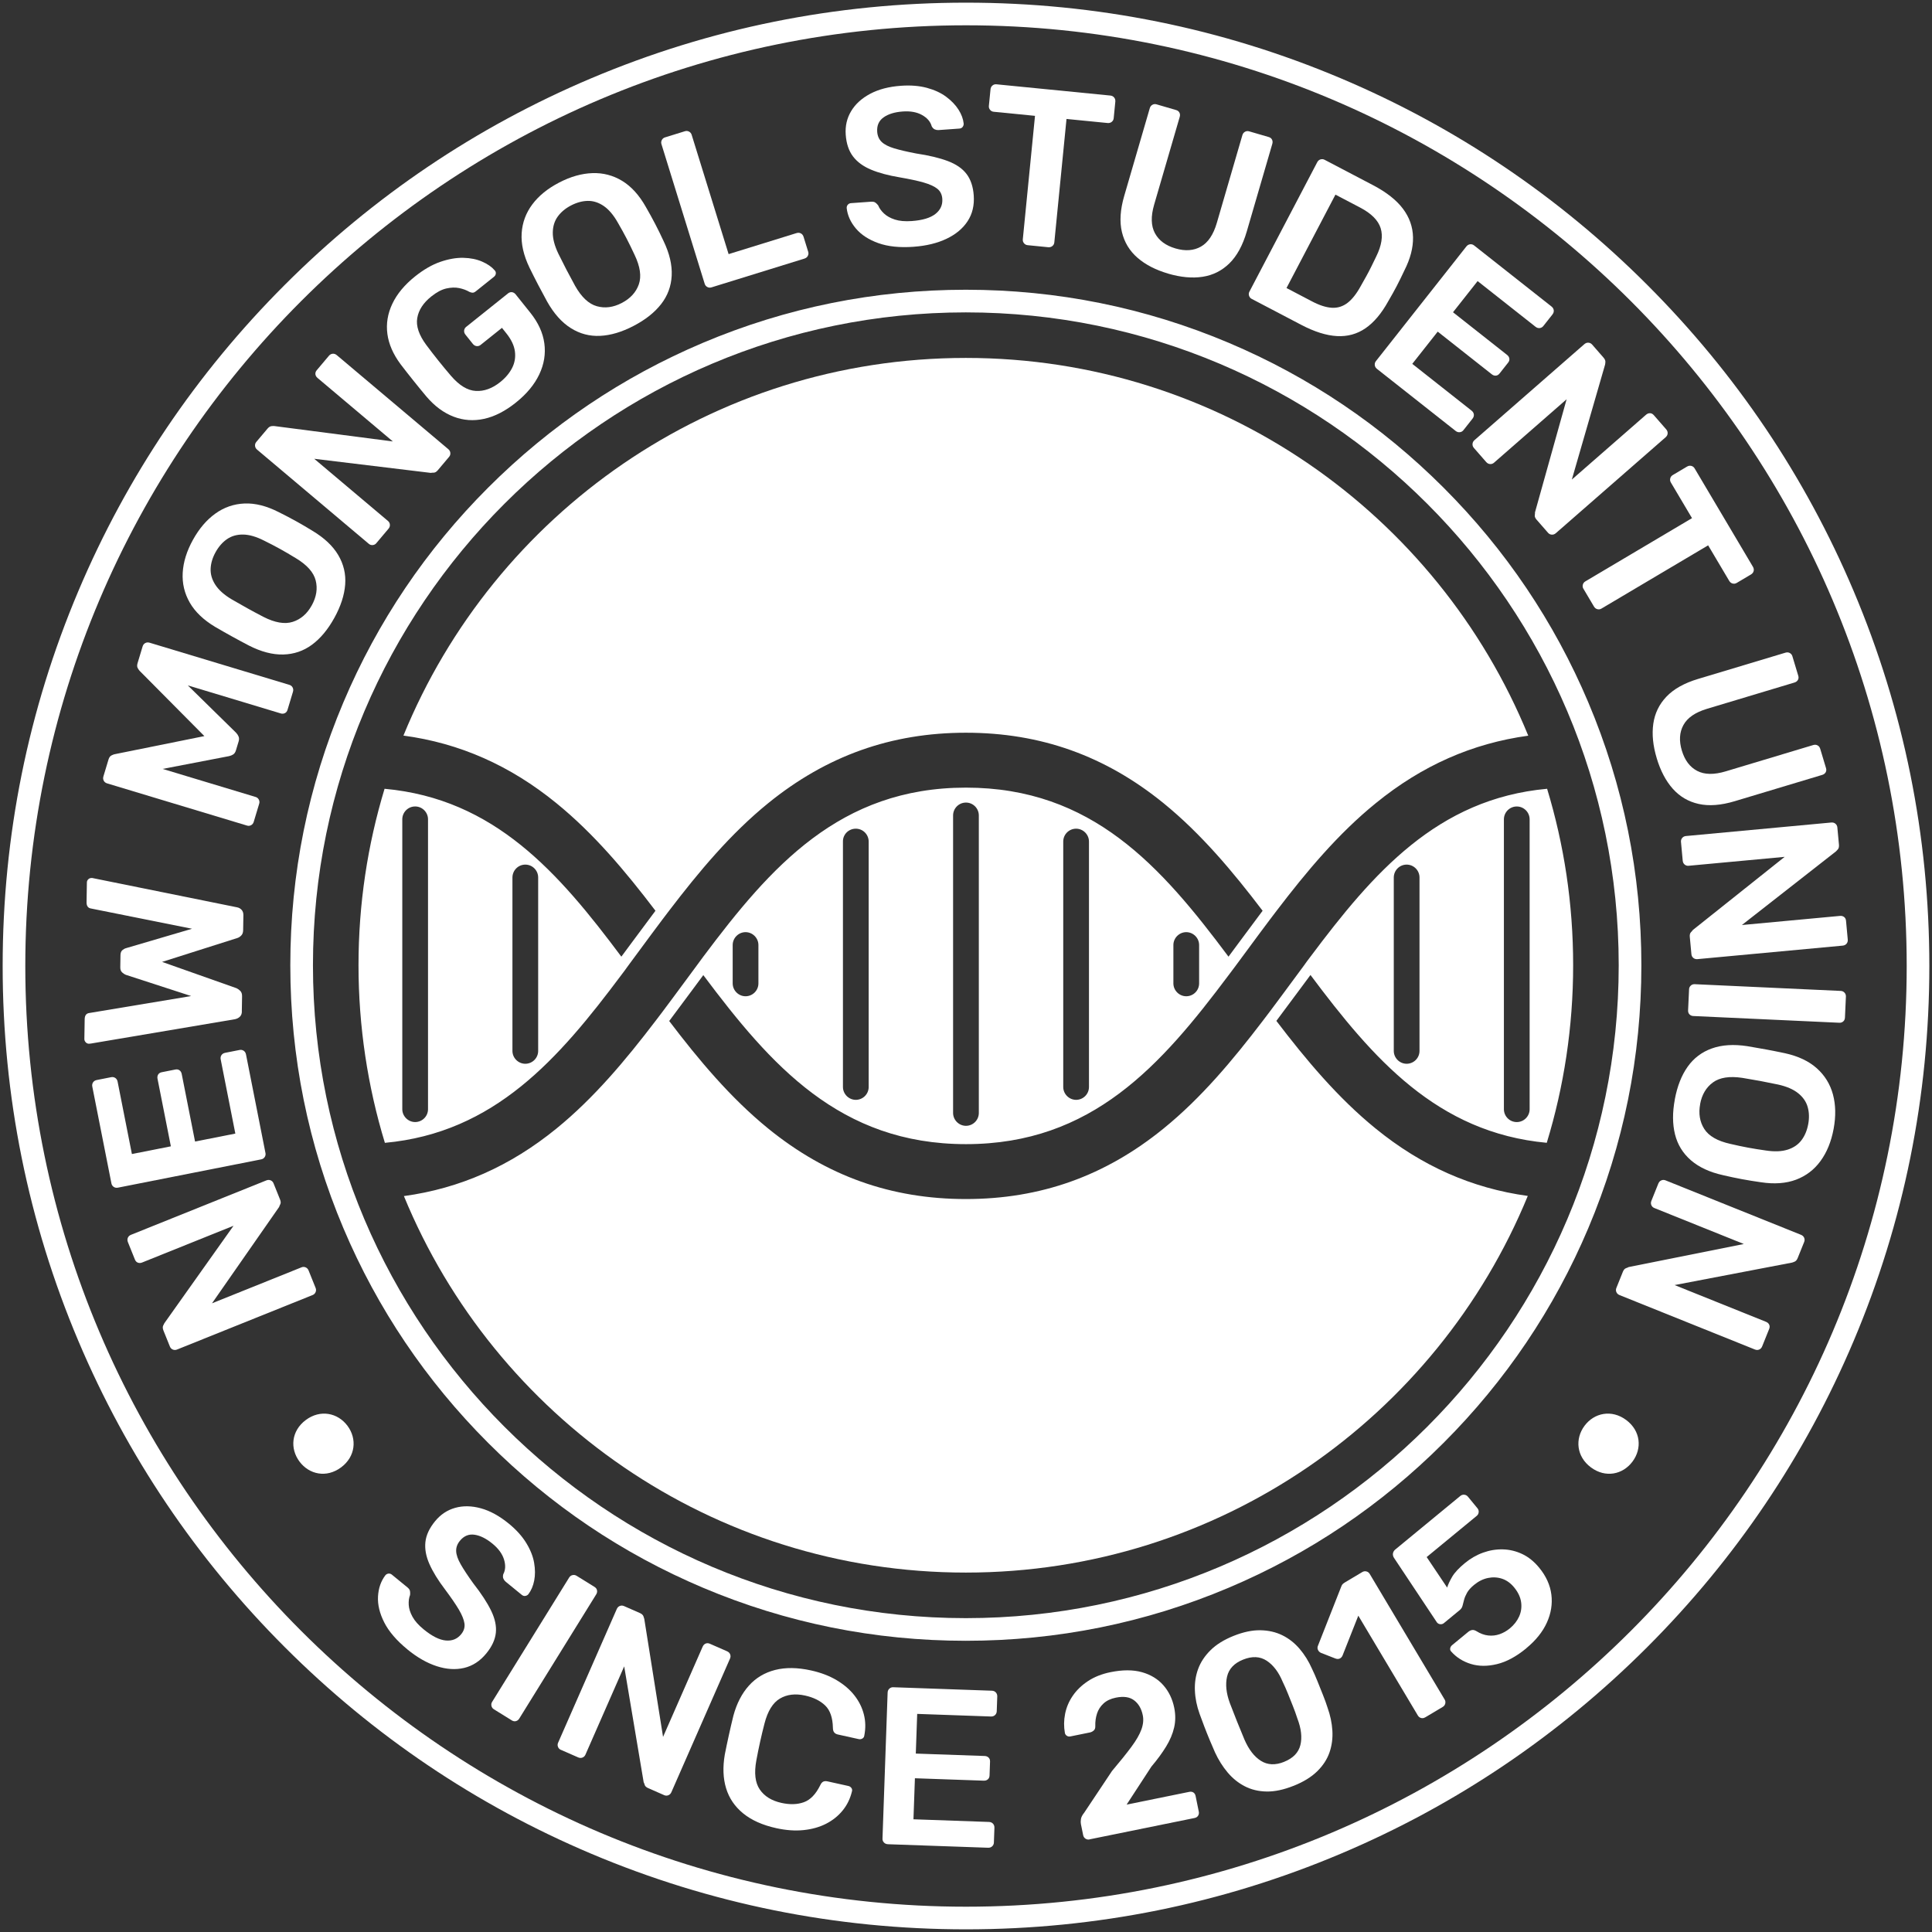 <?xml version="1.0" encoding="UTF-8"?><svg id="Layer_1" xmlns="http://www.w3.org/2000/svg" viewBox="0 0 1024 1024" fill="#FFFFFF"><rect x="0" y="0" width="1024" height="1024" fill="#333333" stroke="none"/><path d="m512,1022.59c-68.93,0-135.79-13.5-198.75-40.13-60.8-25.72-115.41-62.53-162.29-109.42-46.89-46.89-83.7-101.49-109.42-162.29C14.91,647.79,1.41,580.93,1.41,512s13.5-135.79,40.13-198.75c25.72-60.8,62.53-115.41,109.42-162.29,46.89-46.89,101.49-83.7,162.29-109.42C376.21,14.91,443.07,1.41,512,1.41s135.79,13.5,198.75,40.13c60.8,25.72,115.41,62.53,162.29,109.42,46.89,46.89,83.71,101.49,109.42,162.29,26.63,62.95,40.13,129.82,40.13,198.75s-13.5,135.79-40.13,198.75c-25.72,60.8-62.53,115.41-109.42,162.29s-101.49,83.71-162.29,109.42c-62.95,26.63-129.82,40.13-198.75,40.13Zm0-1009.18C237.08,13.41,13.41,237.08,13.41,512s223.67,498.59,498.59,498.59,498.59-223.67,498.59-498.59S786.92,13.41,512,13.41Zm-.09,856.24c-48.33,0-95.22-9.47-139.37-28.14-42.64-18.03-80.93-43.85-113.8-76.73-32.88-32.88-58.69-71.17-76.73-113.8-18.67-44.14-28.14-91.03-28.14-139.37s9.47-95.22,28.14-139.37c18.03-42.64,43.85-80.93,76.73-113.8,32.88-32.88,71.17-58.69,113.8-76.73,44.14-18.67,91.03-28.14,139.37-28.14s95.22,9.47,139.37,28.14c42.64,18.03,80.93,43.85,113.81,76.73,32.88,32.88,58.69,71.17,76.73,113.8,18.67,44.14,28.14,91.03,28.14,139.37s-9.47,95.22-28.14,139.37c-18.03,42.64-43.85,80.92-76.73,113.8-32.88,32.88-71.17,58.7-113.81,76.73-44.14,18.67-91.03,28.14-139.37,28.14Zm0-704.08c-190.81,0-346.04,155.23-346.04,346.04s155.23,346.04,346.04,346.04,346.04-155.23,346.04-346.04-155.23-346.04-346.04-346.04Z"/><path d="m694.58,507.05c-1.22,1.61-2.45,3.22-3.6,4.89-2.12,2.83-4.25,5.73-6.37,8.62-3.86,5.21-7.72,10.49-11.71,15.77-1.22,1.61-2.45,3.22-3.67,4.83-15.77,20.66-32.57,40.81-52.58,57.03-30.89,25.1-65.13,37.33-104.72,37.33s-73.82-12.23-104.72-37.33c-19.95-16.22-36.82-36.36-52.52-57.03,4.31-5.73,8.5-11.46,12.74-17.12,1.8-2.45,3.54-4.83,5.34-7.21,35.72,47.69,72.34,89.59,139.22,89.59s103.5-41.9,139.22-89.59c1.22-1.61,2.45-3.22,3.67-4.89,2.12-2.83,4.25-5.73,6.37-8.62,3.86-5.21,7.72-10.49,11.71-15.77,1.22-1.61,2.45-3.22,3.67-4.83,15.77-20.66,32.57-40.81,52.58-57.03,24.47-19.93,51.11-31.7,80.8-35.76-47.99-117.45-163.38-200.22-298.1-200.22s-250.08,82.74-298.08,200.17c29.79,3.99,56.52,15.82,81.06,35.81,19.95,16.22,36.82,36.36,52.52,57.03-4.31,5.73-8.5,11.46-12.74,17.12-1.8,2.45-3.54,4.83-5.34,7.21-33.14-44.37-67.11-83.68-125.5-88.98-8.98,29.6-13.81,61-13.81,93.54s4.89,64.35,13.98,94.12c58.22-5.35,92.16-44.63,125.32-88.96,1.22-1.61,2.45-3.22,3.6-4.89,2.12-2.83,4.25-5.73,6.37-8.62,3.86-5.21,7.72-10.49,11.71-15.77,1.22-1.61,2.45-3.22,3.67-4.83,15.77-20.66,32.57-40.81,52.58-57.03,30.89-25.04,65.13-37.27,104.72-37.27s73.82,12.23,104.72,37.33c19.95,16.22,36.82,36.36,52.52,57.03-4.31,5.73-8.5,11.46-12.74,17.12-1.8,2.45-3.54,4.83-5.34,7.21-35.66-47.76-72.28-89.59-139.15-89.59s-103.5,41.9-139.22,89.59c-1.22,1.61-2.45,3.28-3.6,4.89-2.12,2.83-4.25,5.73-6.37,8.62-3.86,5.21-7.72,10.49-11.71,15.77-1.22,1.61-2.45,3.22-3.67,4.83-15.77,20.66-32.57,40.81-52.52,57.03-24.48,19.93-51.12,31.7-80.81,35.76,48.15,117.1,163.36,199.55,297.82,199.55s249.72-82.49,297.86-199.63c-29.64-4.07-56.24-15.84-80.68-35.75-19.95-16.22-36.82-36.36-52.58-57.03,4.31-5.73,8.5-11.46,12.74-17.12,1.8-2.45,3.54-4.83,5.34-7.21,33.15,44.31,67.07,83.56,125.24,88.95,9.09-29.77,13.98-61.37,13.98-94.11s-4.83-63.93-13.8-93.53c-58.27,5.32-92.23,44.68-125.41,88.97Zm-467.72,80.84c0,3.8-3.09,6.82-6.82,6.82s-6.82-3.09-6.82-6.82v-153.63c0-3.73,3.03-6.82,6.82-6.82s6.82,3.09,6.82,6.82v153.63Zm58.38-30.89c0,3.8-3.09,6.82-6.82,6.82s-6.82-3.09-6.82-6.82v-91.85c0-3.8,3.03-6.89,6.82-6.89s6.82,3.09,6.82,6.82v91.91Zm336.68-56.12c0-3.73,3.09-6.82,6.82-6.82s6.82,3.09,6.82,6.82v20.34c0,3.8-3.09,6.82-6.82,6.82s-6.82-3.09-6.82-6.82v-20.34Zm-58.38-54.84c0-3.8,3.09-6.82,6.82-6.82s6.82,3.09,6.82,6.82v130.08c0,3.8-3.09,6.82-6.82,6.82s-6.82-3.09-6.82-6.82v-130.08Zm-58.38-13.84c0-3.73,3.03-6.82,6.82-6.82s6.82,3.09,6.82,6.82v157.69c0,3.8-3.09,6.82-6.82,6.82s-6.82-3.09-6.82-6.82v-157.69Zm-58.38,13.84c-.06-3.8,3.03-6.82,6.82-6.82s6.82,3.09,6.82,6.82v130.08c0,3.8-3.09,6.82-6.82,6.82s-6.82-3.09-6.82-6.82v-130.08Zm-58.44,54.84c0-3.73,3.09-6.82,6.82-6.82s6.82,3.09,6.82,6.82v20.34c0,3.8-3.09,6.82-6.82,6.82s-6.82-3.09-6.82-6.82v-20.34Zm364.03,56.12c0,3.8-3.09,6.82-6.82,6.82s-6.82-3.09-6.82-6.82v-91.85c0-3.8,3.03-6.89,6.82-6.89s6.82,3.09,6.82,6.82v91.91Zm51.55,37.72c-3.8,0-6.82-3.09-6.82-6.82v-153.63c0-3.73,3.03-6.82,6.82-6.82s6.82,3.09,6.82,6.82v153.63c0,3.8-3.09,6.82-6.82,6.82Z"/><path d="m167.29,682.67c.3.74.29,1.47-.02,2.19-.31.72-.83,1.23-1.56,1.53l-71.82,28.87c-.81.33-1.57.33-2.3.03-.72-.31-1.23-.83-1.53-1.57l-3.42-8.49c-.41-1.03-.48-1.88-.19-2.55.29-.67.51-1.12.67-1.36l36.65-51.64-48.43,19.47c-.81.33-1.57.35-2.27.08-.71-.27-1.22-.81-1.55-1.62l-3.73-9.27c-.32-.81-.33-1.57-.03-2.3.31-.72.87-1.25,1.68-1.57l71.71-28.83c.81-.33,1.58-.33,2.3-.03.72.31,1.23.83,1.53,1.57l3.46,8.6c.41,1.03.45,1.87.11,2.52-.34.65-.53,1.11-.59,1.39l-35.59,51.09,47.44-19.07c.74-.3,1.47-.29,2.19.02.72.31,1.25.87,1.57,1.67l3.73,9.27Z"/><path d="m140.71,611.13c.15.78.01,1.49-.42,2.14-.44.65-1.04,1.05-1.82,1.21l-75.94,15c-.85.17-1.61.04-2.26-.4-.65-.44-1.05-1.04-1.21-1.82l-10.14-51.33c-.17-.85-.03-1.61.4-2.26.44-.65,1.08-1.06,1.94-1.23l7.7-1.52c.78-.15,1.49-.01,2.14.42.65.44,1.06,1.08,1.23,1.94l7.58,38.38,20.65-4.08-7.07-35.81c-.17-.86-.05-1.61.34-2.25.4-.64,1.03-1.05,1.88-1.22l7.23-1.43c.86-.17,1.59-.03,2.2.41.61.45,1,1.09,1.17,1.95l7.07,35.81,21.35-4.22-7.76-39.31c-.17-.85-.03-1.61.4-2.26.44-.65,1.08-1.06,1.94-1.23l7.7-1.52c.78-.15,1.49-.01,2.14.42.65.44,1.06,1.08,1.23,1.94l10.32,52.26Z"/><path d="m128.2,536.09c-.02,1.19-.37,2.12-1.06,2.78-.68.66-1.54,1.1-2.58,1.33l-76.43,12.91c-.24,0-.44.01-.6.05-.16.04-.28.05-.36.05-.71-.01-1.3-.28-1.77-.8-.47-.52-.7-1.1-.69-1.74l.17-10.46c.03-1.98.84-3.08,2.43-3.29l54.01-8.99-34.66-11.26c-.63-.25-1.28-.67-1.94-1.28-.66-.61-.99-1.5-.97-2.69l.1-6.42c.02-1.27.37-2.17,1.06-2.72.68-.54,1.34-.89,1.98-1.04l34.89-10.26-53.58-10.74c-1.58-.26-2.36-1.39-2.32-3.37l.17-10.46c.01-.63.26-1.19.74-1.65.48-.47,1.08-.7,1.79-.68.08,0,.2,0,.36,0,.16,0,.36.05.59.13l75.98,15.38c1.03.18,1.87.62,2.53,1.35.66.72.98,1.68.96,2.87l-.13,7.96c-.02,1.19-.35,2.12-1,2.78-.64.66-1.33,1.11-2.04,1.33l-39.92,12.67,39.49,13.96c.71.33,1.38.82,2,1.46.62.65.93,1.6.9,2.87l-.13,7.97Z"/><path d="m134.5,435.55c-.25.84-.72,1.44-1.41,1.81-.69.37-1.42.44-2.18.21l-74.11-22.35c-.83-.25-1.44-.72-1.81-1.42-.37-.69-.43-1.45-.18-2.29l2.71-8.99c.32-1.06.85-1.77,1.57-2.13.73-.36,1.27-.57,1.62-.63l47.61-9.61-34.29-34.56c-.26-.24-.59-.72-1-1.42-.41-.7-.45-1.58-.13-2.65l2.68-8.88c.25-.83.72-1.44,1.42-1.81.69-.37,1.46-.43,2.29-.18l74.11,22.35c.76.23,1.32.69,1.69,1.38.37.69.43,1.46.18,2.29l-2.88,9.56c-.25.84-.72,1.42-1.4,1.75-.68.33-1.4.39-2.16.16l-49.29-14.87,25.59,25.1c.57.59,1.01,1.26,1.32,2.01.31.76.32,1.63.02,2.61l-1.41,4.67c-.32,1.06-.81,1.8-1.48,2.22-.66.42-1.4.72-2.19.89l-35.2,6.77,49.29,14.87c.76.23,1.32.69,1.69,1.38.37.69.44,1.42.21,2.18l-2.88,9.56Z"/><path d="m177.2,327.5c-3.41,6.18-7.37,10.92-11.87,14.23-4.5,3.31-9.57,5.03-15.22,5.17s-11.72-1.45-18.22-4.77c-3.02-1.58-5.99-3.17-8.9-4.78-2.91-1.61-5.88-3.29-8.89-5.05-6.2-3.7-10.7-8-13.52-12.9-2.81-4.9-4.06-10.19-3.74-15.85.32-5.66,2.13-11.48,5.43-17.44,3.3-5.97,7.27-10.61,11.91-13.93,4.64-3.32,9.79-5.09,15.44-5.32,5.65-.23,11.69,1.3,18.12,4.58,3.13,1.55,6.15,3.13,9.06,4.74,2.91,1.61,5.82,3.31,8.73,5.1,6.27,3.74,10.85,8.03,13.73,12.89s4.12,10.09,3.69,15.69-2.35,11.5-5.76,17.67Zm-11.97-6.61c2.49-4.51,3.19-8.92,2.09-13.25-1.1-4.32-4.61-8.25-10.53-11.8-2.98-1.83-5.76-3.46-8.37-4.9-2.6-1.44-5.43-2.91-8.49-4.42-4.1-2.08-7.79-3.15-11.07-3.2-3.28-.05-6.12.76-8.53,2.42-2.41,1.66-4.44,3.98-6.09,6.96-1.61,2.91-2.48,5.83-2.6,8.75-.12,2.92.71,5.76,2.5,8.51,1.79,2.75,4.65,5.31,8.6,7.67,2.95,1.72,5.72,3.29,8.32,4.73,2.6,1.44,5.45,2.97,8.54,4.58,6.15,3.13,11.35,4.01,15.59,2.64,4.24-1.37,7.59-4.27,10.04-8.71Z"/><path d="m199.48,287.89c-.51.61-1.16.94-1.94,1.01-.78.07-1.48-.16-2.08-.67l-59.18-49.9c-.67-.56-1.03-1.23-1.1-2.02-.07-.78.16-1.48.67-2.08l5.9-7c.71-.85,1.44-1.3,2.16-1.37.73-.06,1.23-.08,1.51-.04l62.8,8.16-39.91-33.65c-.67-.56-1.05-1.22-1.14-1.97-.09-.75.14-1.46.7-2.13l6.44-7.64c.56-.67,1.23-1.03,2.02-1.1.78-.06,1.51.18,2.17.74l59.09,49.82c.67.56,1.03,1.24,1.1,2.02.07.78-.16,1.48-.67,2.08l-5.98,7.09c-.72.85-1.44,1.28-2.17,1.28-.73,0-1.23.05-1.51.13l-61.81-7.48,39.09,32.96c.61.51.94,1.16,1.01,1.94.07.78-.18,1.51-.74,2.17l-6.44,7.64Z"/><path d="m273.47,213.35c-5.7,4.56-11.33,7.44-16.91,8.65-5.58,1.21-10.96.83-16.15-1.16-5.19-1.99-9.96-5.51-14.31-10.56-2.19-2.61-4.51-5.45-6.96-8.51-2.45-3.06-4.73-5.98-6.85-8.76-3.92-5.29-6.25-10.63-6.97-16.04-.72-5.41.15-10.73,2.62-15.95,2.47-5.22,6.49-10.06,12.06-14.52,4.52-3.61,8.96-6.18,13.33-7.7,4.37-1.51,8.44-2.23,12.21-2.15,3.77.08,7.09.75,9.97,2,2.88,1.25,5.09,2.78,6.64,4.59.51.51.72,1.1.65,1.76-.07.67-.42,1.25-1.04,1.75l-9.56,7.65c-.62.5-1.18.74-1.69.74-.51,0-1.08-.15-1.73-.45-1.54-.9-3.34-1.57-5.4-2-2.07-.42-4.34-.35-6.83.21-2.49.57-5.16,1.99-8,4.27-4.21,3.37-6.68,7.17-7.4,11.4-.72,4.23.88,8.99,4.8,14.28,4.12,5.53,8.48,10.98,13.07,16.34,4.39,5.11,8.79,7.79,13.19,8.02,4.4.24,8.71-1.33,12.92-4.7,2.79-2.23,4.88-4.72,6.29-7.46,1.41-2.75,1.9-5.68,1.49-8.8-.41-3.12-1.93-6.32-4.56-9.6l-2.3-2.88-11.33,9.06c-.62.5-1.32.7-2.1.61-.78-.08-1.44-.47-1.99-1.15l-3.94-4.92c-.54-.68-.77-1.41-.69-2.19.09-.78.44-1.42,1.06-1.91l22.19-17.75c.68-.54,1.4-.76,2.14-.65.75.11,1.4.51,1.94,1.19l7.8,9.75c4.16,5.2,6.62,10.59,7.38,16.17.76,5.58-.13,11.07-2.68,16.45s-6.66,10.36-12.36,14.91Z"/><path d="m335.83,172.73c-6.26,3.26-12.18,5.02-17.76,5.28-5.58.27-10.76-1.1-15.54-4.11-4.78-3.01-8.96-7.69-12.54-14.05-1.64-2.99-3.23-5.96-4.77-8.91-1.54-2.95-3.07-5.99-4.61-9.13-3.12-6.51-4.49-12.58-4.12-18.23.37-5.64,2.26-10.73,5.66-15.27,3.4-4.54,8.12-8.38,14.17-11.53,6.05-3.15,11.92-4.82,17.63-5.02,5.7-.2,10.97,1.17,15.81,4.11,4.83,2.94,9.02,7.55,12.56,13.84,1.75,3.02,3.39,6.01,4.93,8.96s3.02,5.98,4.45,9.08c3.16,6.58,4.59,12.69,4.31,18.33s-2.15,10.68-5.61,15.11c-3.46,4.43-8.31,8.28-14.57,11.54Zm-6.31-12.13c4.57-2.38,7.59-5.67,9.07-9.88,1.47-4.21.73-9.42-2.25-15.65-1.47-3.17-2.89-6.07-4.26-8.71-1.37-2.64-2.92-5.43-4.63-8.38-2.26-4-4.75-6.93-7.45-8.79-2.71-1.85-5.52-2.76-8.45-2.71-2.92.05-5.9.86-8.92,2.43-2.95,1.54-5.29,3.49-7.01,5.86s-2.59,5.19-2.63,8.47c-.04,3.28.94,7,2.92,11.15,1.5,3.06,2.94,5.91,4.31,8.55,1.37,2.64,2.9,5.49,4.58,8.54,3.39,6.01,7.24,9.62,11.53,10.82,4.29,1.21,8.69.64,13.19-1.7Z"/><path d="m377.08,152.32c-.76.23-1.48.17-2.18-.2-.69-.37-1.16-.93-1.39-1.68l-22.93-74.05c-.23-.76-.17-1.48.2-2.18.36-.69.93-1.16,1.68-1.39l10.56-3.27c.76-.23,1.48-.17,2.18.2.69.37,1.16.93,1.39,1.68l19.59,63.26,36-11.15c.83-.26,1.6-.2,2.29.16.69.37,1.17.97,1.43,1.8l2.46,7.95c.23.76.17,1.48-.2,2.18-.37.7-.97,1.17-1.8,1.43l-49.29,15.26Z"/><path d="m484.22,130.8c-7.35.53-13.58-.12-18.68-1.94-5.1-1.82-9.06-4.4-11.88-7.73-2.82-3.33-4.45-6.93-4.89-10.79-.05-.71.14-1.32.58-1.83.44-.51,1.02-.79,1.73-.84l10.56-.76c1.03-.07,1.81.09,2.36.49.54.4,1.04.9,1.48,1.5.58,1.47,1.6,2.89,3.05,4.25,1.45,1.37,3.37,2.44,5.77,3.22,2.4.78,5.38,1.04,8.94.79,5.69-.41,9.87-1.66,12.54-3.76,2.67-2.1,3.89-4.77,3.66-8.01-.16-2.29-1.05-4.08-2.65-5.35-1.6-1.27-4.01-2.37-7.21-3.3-3.21-.92-7.42-1.83-12.65-2.73-6.03-1-11.12-2.36-15.25-4.09-4.14-1.73-7.32-4.06-9.56-7-2.24-2.94-3.53-6.78-3.87-11.52-.33-4.58.62-8.75,2.86-12.48,2.24-3.74,5.59-6.8,10.07-9.19,4.48-2.39,9.92-3.81,16.32-4.27,5.14-.37,9.73,0,13.79,1.1,4.05,1.1,7.46,2.68,10.23,4.75,2.77,2.07,4.94,4.34,6.51,6.8,1.57,2.47,2.48,4.93,2.73,7.37.05.63-.13,1.22-.53,1.77-.4.55-.99.85-1.78.9l-11.03.79c-.63.05-1.28-.07-1.93-.34-.66-.27-1.21-.83-1.67-1.67-.65-2.42-2.34-4.4-5.08-5.95-2.73-1.55-6.16-2.18-10.27-1.89-4.27.31-7.65,1.34-10.15,3.11-2.5,1.77-3.62,4.31-3.39,7.63.16,2.21.94,4.01,2.35,5.37,1.41,1.37,3.6,2.5,6.56,3.4,2.96.9,6.87,1.81,11.7,2.74,6.83,1.02,12.45,2.37,16.86,4.04,4.41,1.67,7.71,3.96,9.91,6.86,2.19,2.9,3.46,6.69,3.79,11.35.37,5.22-.71,9.77-3.25,13.64-2.54,3.88-6.27,6.99-11.19,9.33-4.92,2.34-10.74,3.75-17.46,4.23Z"/><path d="m544.67,129.95c-.79-.08-1.43-.42-1.93-1.03-.5-.61-.71-1.3-.63-2.09l6.46-65.43-21.89-2.16c-.79-.08-1.43-.42-1.93-1.03-.5-.61-.71-1.3-.63-2.09l.87-8.76c.08-.87.43-1.55,1.04-2.05.61-.5,1.3-.71,2.09-.63l60.35,5.96c.87.08,1.55.43,2.05,1.04.5.61.7,1.34.62,2.21l-.86,8.76c-.08.79-.42,1.43-1.03,1.93-.61.5-1.34.7-2.21.62l-21.77-2.15-6.46,65.43c-.08.79-.42,1.43-1.03,1.93-.61.5-1.34.7-2.21.62l-10.89-1.08Z"/><path d="m619.17,145.02c-6.62-1.93-12.04-4.73-16.26-8.39-4.22-3.66-6.98-8.22-8.28-13.68-1.3-5.46-.89-11.84,1.24-19.14l13.54-46.46c.24-.84.71-1.44,1.4-1.82.69-.38,1.41-.46,2.17-.23l10.39,3.03c.84.24,1.42.71,1.76,1.38.34.68.39,1.43.14,2.27l-13.54,46.46c-1.82,6.24-1.68,11.3.41,15.17,2.09,3.87,5.72,6.56,10.9,8.07,5.17,1.51,9.66,1.19,13.47-.97,3.8-2.15,6.62-6.35,8.44-12.59l13.53-46.46c.24-.84.71-1.44,1.4-1.82.69-.38,1.45-.45,2.29-.2l10.27,2.99c.84.24,1.42.71,1.76,1.38.34.68.39,1.43.14,2.27l-13.54,46.46c-2.13,7.31-5.19,12.92-9.18,16.83-3.99,3.92-8.73,6.29-14.21,7.13-5.49.84-11.58.28-18.28-1.67Z"/><path d="m663.42,158.42c-.7-.37-1.17-.93-1.4-1.68-.24-.75-.17-1.47.2-2.18l35.93-68.56c.4-.77.98-1.28,1.73-1.51.75-.23,1.47-.17,2.18.2l25.7,13.47c7.09,3.72,12.36,7.87,15.82,12.46,3.46,4.59,5.24,9.64,5.35,15.15.11,5.52-1.42,11.38-4.59,17.6-1.48,3.16-2.84,5.94-4.09,8.32-1.25,2.39-2.74,5.05-4.46,8-3.56,6.46-7.58,11.22-12.05,14.29-4.47,3.07-9.52,4.46-15.13,4.15-5.61-.3-11.93-2.29-18.95-5.97l-26.22-13.74Zm18.46-5.76l13.58,7.12c3.93,2.06,7.42,3.17,10.47,3.34,3.04.17,5.8-.69,8.27-2.58,2.46-1.88,4.8-4.85,7-8.88,1.17-2.07,2.19-3.89,3.06-5.45.86-1.56,1.69-3.14,2.48-4.74.79-1.6,1.69-3.43,2.68-5.51,2.88-5.83,3.66-10.83,2.36-15.01-1.3-4.17-4.94-7.82-10.91-10.95l-13.06-6.84-25.94,49.5Z"/><path d="m729.73,195.42c-.62-.49-.98-1.13-1.07-1.91-.09-.78.11-1.48.6-2.1l47.94-60.77c.54-.68,1.2-1.07,1.98-1.17.78-.09,1.48.11,2.1.6l41.07,32.4c.68.54,1.07,1.2,1.17,1.98.09.78-.13,1.51-.67,2.2l-4.86,6.16c-.49.62-1.13.98-1.91,1.07-.78.09-1.51-.13-2.2-.67l-30.71-24.23-13.04,16.52,28.66,22.61c.68.54,1.08,1.18,1.2,1.93.12.75-.1,1.46-.64,2.15l-4.57,5.79c-.54.69-1.19,1.06-1.94,1.12-.76.06-1.47-.18-2.16-.72l-28.66-22.61-13.48,17.08,31.46,24.82c.68.54,1.07,1.2,1.17,1.98.09.78-.13,1.51-.67,2.2l-4.86,6.16c-.49.62-1.13.98-1.91,1.07-.78.09-1.51-.13-2.2-.67l-41.82-32.99Z"/><path d="m781.17,237.38c-.52-.6-.76-1.29-.7-2.07.05-.78.38-1.43.97-1.96l58.29-50.93c.66-.57,1.38-.83,2.16-.78.78.05,1.43.38,1.96.97l6.02,6.9c.73.83,1.07,1.62,1.02,2.34-.05.73-.11,1.23-.19,1.5l-17.59,60.83,39.31-34.34c.66-.57,1.36-.85,2.12-.83.76.02,1.42.36,2,1.02l6.57,7.52c.57.66.83,1.38.78,2.16-.05.78-.41,1.46-1.06,2.04l-58.2,50.85c-.66.57-1.38.83-2.16.78-.78-.05-1.44-.38-1.96-.97l-6.1-6.98c-.73-.84-1.04-1.62-.94-2.34.1-.72.14-1.23.1-1.51l16.77-59.96-38.5,33.64c-.6.52-1.29.76-2.07.7-.78-.05-1.46-.41-2.04-1.06l-6.57-7.52Z"/><path d="m839.24,312.07c-.4-.68-.51-1.4-.31-2.16.19-.76.63-1.34,1.31-1.75l56.56-33.53-11.22-18.92c-.4-.68-.51-1.4-.31-2.16.19-.76.63-1.34,1.31-1.75l7.57-4.49c.75-.44,1.5-.57,2.27-.38.76.19,1.34.63,1.75,1.31l30.92,52.17c.44.75.57,1.5.38,2.26-.2.76-.67,1.36-1.42,1.81l-7.57,4.49c-.68.4-1.4.51-2.16.31-.76-.19-1.36-.67-1.81-1.42l-11.16-18.82-56.56,33.53c-.68.4-1.4.51-2.16.31-.76-.19-1.36-.67-1.81-1.42l-5.58-9.41Z"/><path d="m878.09,401.83c-1.99-6.6-2.59-12.67-1.81-18.2.78-5.53,3.1-10.33,6.97-14.39,3.87-4.06,9.45-7.19,16.74-9.38l46.34-13.93c.83-.25,1.6-.19,2.29.18.69.37,1.15.94,1.38,1.7l3.12,10.36c.25.83.18,1.58-.2,2.23-.38.65-.99,1.11-1.83,1.36l-46.34,13.93c-6.23,1.87-10.39,4.74-12.5,8.6-2.11,3.86-2.39,8.37-.83,13.54,1.55,5.16,4.26,8.75,8.14,10.77,3.88,2.02,8.93,2.1,15.15.22l46.34-13.93c.83-.25,1.6-.19,2.29.18.69.37,1.16.97,1.41,1.81l3.08,10.25c.25.83.18,1.58-.2,2.23-.38.65-.99,1.11-1.83,1.36l-46.34,13.93c-7.29,2.19-13.66,2.68-19.12,1.46-5.46-1.21-10.03-3.9-13.72-8.04-3.69-4.15-6.54-9.56-8.54-16.24Z"/><path d="m890.95,446.23c-.07-.79.14-1.49.64-2.09.5-.6,1.15-.94,1.94-1.02l77.07-7.17c.87-.08,1.6.13,2.21.63.6.5.94,1.15,1.02,1.94l.85,9.12c.1,1.1-.08,1.94-.54,2.5-.47.56-.81.93-1.03,1.11l-49.87,39.03,51.97-4.83c.87-.08,1.6.11,2.2.57.6.46.94,1.13,1.02,2l.92,9.94c.08.87-.13,1.6-.63,2.21-.5.6-1.19.95-2.05,1.03l-76.95,7.16c-.87.08-1.61-.13-2.21-.63-.6-.5-.94-1.15-1.02-1.94l-.86-9.23c-.1-1.11.1-1.92.61-2.45.51-.52.83-.91.97-1.16l48.7-38.8-50.91,4.73c-.79.07-1.49-.14-2.09-.64-.6-.5-.95-1.19-1.03-2.05l-.92-9.94Z"/><path d="m895.23,524.36c.04-.79.34-1.45.92-1.98.58-.53,1.27-.77,2.06-.74l77.44,3.57c.79.04,1.45.34,1.98.92.53.58.77,1.27.74,2.06l-.51,11.17c-.04.87-.35,1.55-.93,2.04-.58.49-1.26.72-2.05.68l-77.44-3.57c-.79-.04-1.45-.33-1.98-.87-.53-.54-.78-1.25-.74-2.12l.52-11.16Z"/><path d="m887.69,582.64c1.3-6.94,3.56-12.68,6.79-17.24,3.23-4.56,7.5-7.79,12.82-9.7,5.32-1.91,11.58-2.31,18.79-1.21,3.36.55,6.68,1.13,9.96,1.74,3.27.61,6.61,1.28,10.03,2,7.05,1.56,12.68,4.22,16.89,8,4.21,3.77,7.06,8.4,8.54,13.87,1.47,5.48,1.59,11.57.34,18.27-1.25,6.7-3.56,12.36-6.92,16.97-3.36,4.61-7.69,7.92-12.98,9.91-5.29,1.99-11.51,2.45-18.64,1.36-3.46-.49-6.82-1.03-10.1-1.64-3.27-.61-6.57-1.31-9.89-2.09-7.13-1.57-12.82-4.21-17.09-7.91-4.27-3.7-7.08-8.28-8.44-13.73s-1.39-11.65-.09-18.58Zm13.44,2.51c-.95,5.06-.22,9.47,2.18,13.23,2.4,3.75,6.97,6.38,13.71,7.88,3.4.8,6.56,1.47,9.48,2.01s6.07,1.05,9.45,1.52c4.55.69,8.38.54,11.51-.45,3.13-.99,5.58-2.65,7.34-4.98,1.77-2.33,2.96-5.17,3.59-8.52.61-3.27.52-6.31-.29-9.13-.8-2.81-2.49-5.24-5.05-7.29-2.56-2.05-6.09-3.58-10.58-4.58-3.34-.71-6.46-1.33-9.39-1.88s-6.1-1.1-9.55-1.66c-6.82-1.03-12.03-.23-15.63,2.4-3.6,2.63-5.86,6.44-6.79,11.43Z"/><path d="m879.02,627.19c.3-.74.8-1.26,1.53-1.57.72-.31,1.45-.31,2.19-.02l71.82,28.87c.81.33,1.37.85,1.68,1.57.31.72.31,1.45.02,2.19l-3.42,8.49c-.41,1.03-.96,1.69-1.63,1.97-.67.29-1.15.46-1.43.52l-62.2,11.9,48.43,19.47c.81.33,1.38.83,1.7,1.52.32.68.32,1.43,0,2.24l-3.73,9.27c-.33.81-.85,1.37-1.57,1.67-.72.31-1.49.3-2.3-.03l-71.71-28.83c-.81-.33-1.37-.85-1.68-1.57-.31-.72-.31-1.45-.02-2.19l3.46-8.6c.42-1.03.97-1.66,1.66-1.9.69-.24,1.15-.43,1.39-.59l61.05-12.23-47.44-19.07c-.74-.3-1.26-.81-1.57-1.53-.31-.72-.3-1.49.03-2.3l3.73-9.27Z"/><path d="m215.91,874.19c-5.71-4.67-9.78-9.42-12.24-14.24-2.45-4.82-3.56-9.42-3.32-13.78.24-4.36,1.53-8.09,3.87-11.2.45-.55,1.01-.86,1.68-.93.67-.07,1.28.12,1.83.58l8.19,6.7c.8.65,1.26,1.31,1.38,1.97.12.66.14,1.37.04,2.11-.59,1.47-.82,3.19-.71,5.18.11,1.99.77,4.09,1.98,6.31,1.21,2.22,3.19,4.46,5.95,6.71,4.42,3.62,8.32,5.58,11.7,5.89,3.38.31,6.1-.79,8.16-3.31,1.46-1.78,2.04-3.68,1.75-5.71-.29-2.03-1.28-4.48-2.97-7.35-1.7-2.87-4.14-6.43-7.32-10.68-3.7-4.87-6.46-9.35-8.27-13.45-1.82-4.1-2.53-7.99-2.14-11.66s2.1-7.35,5.11-11.03c2.91-3.56,6.46-5.93,10.66-7.11,4.19-1.18,8.73-1.1,13.63.24,4.89,1.34,9.82,4.05,14.79,8.11,3.99,3.26,7.07,6.69,9.26,10.27,2.19,3.58,3.58,7.08,4.17,10.48.59,3.41.61,6.54.05,9.42-.56,2.87-1.59,5.29-3.08,7.24-.4.49-.94.8-1.6.92-.67.12-1.3-.07-1.92-.57l-8.56-7c-.49-.4-.88-.93-1.17-1.57-.29-.65-.31-1.43-.07-2.36,1.19-2.2,1.32-4.81.4-7.81-.92-3-2.98-5.82-6.16-8.42-3.31-2.71-6.48-4.28-9.51-4.71-3.03-.43-5.6.64-7.71,3.22-1.41,1.72-2.07,3.56-1.98,5.52.08,1.96.89,4.29,2.43,6.98,1.54,2.69,3.74,6.04,6.62,10.03,4.26,5.43,7.42,10.27,9.48,14.52,2.06,4.25,2.89,8.18,2.49,11.79-.4,3.62-2.08,7.24-5.04,10.85-3.31,4.05-7.23,6.61-11.74,7.68-4.51,1.07-9.36.77-14.54-.91-5.18-1.68-10.38-4.65-15.59-8.92Z"/><path d="m261.76,905.95c-.67-.42-1.1-1.01-1.28-1.77-.18-.76-.06-1.48.36-2.16l40.83-65.9c.42-.67,1.01-1.1,1.77-1.28.76-.18,1.48-.06,2.16.36l9.5,5.89c.74.46,1.18,1.06,1.33,1.8.15.74,0,1.45-.41,2.13l-40.83,65.9c-.42.67-.99,1.11-1.72,1.31-.73.2-1.47.07-2.21-.39l-9.5-5.89Z"/><path d="m297.27,927.46c-.73-.32-1.23-.84-1.52-1.58-.29-.73-.27-1.46.05-2.18l31.1-70.88c.35-.8.89-1.34,1.62-1.63.73-.28,1.46-.27,2.19.05l8.38,3.68c1.02.45,1.66,1.01,1.92,1.69.26.68.42,1.16.47,1.44l9.95,62.54,20.98-47.8c.35-.8.87-1.35,1.57-1.65.69-.3,1.44-.28,2.24.07l9.15,4.01c.8.35,1.34.89,1.63,1.62.28.73.25,1.5-.1,2.29l-31.06,70.77c-.35.8-.89,1.34-1.62,1.62-.73.29-1.46.27-2.19-.05l-8.49-3.73c-1.02-.45-1.63-1.02-1.84-1.72-.21-.7-.4-1.17-.55-1.41l-10.32-61.4-20.55,46.82c-.32.73-.85,1.23-1.57,1.52-.73.29-1.5.25-2.29-.1l-9.15-4.01Z"/><path d="m411.34,968.94c-7.2-1.59-13.02-4.2-17.45-7.81-4.44-3.62-7.45-8.06-9.05-13.32-1.6-5.26-1.82-11.22-.68-17.87.62-3.19,1.34-6.6,2.14-10.24.8-3.64,1.61-7.11,2.43-10.42,1.75-6.43,4.48-11.71,8.19-15.85,3.71-4.13,8.34-6.9,13.89-8.32,5.55-1.41,11.88-1.33,19,.24,5.26,1.16,9.83,2.9,13.7,5.22,3.87,2.32,7.01,5.02,9.41,8.11,2.4,3.09,4.06,6.44,4.96,10.05.91,3.61.98,7.32.22,11.13-.08.71-.42,1.25-1.02,1.6-.61.35-1.26.45-1.95.3l-11.03-2.44c-.85-.19-1.5-.55-1.95-1.1-.45-.54-.68-1.35-.69-2.4-.11-5.38-1.47-9.34-4.08-11.86-2.61-2.52-6.16-4.28-10.65-5.28-5.19-1.15-9.65-.61-13.38,1.61-3.74,2.22-6.46,6.63-8.16,13.24-1.63,6.3-3.07,12.8-4.31,19.5-1.24,6.71-.63,11.85,1.82,15.44,2.45,3.59,6.27,5.95,11.46,7.1,4.49.99,8.45.88,11.89-.36,3.44-1.23,6.33-4.22,8.68-8.98.47-1.03,1.02-1.68,1.65-1.95.63-.27,1.37-.31,2.22-.12l11.03,2.44c.7.15,1.24.52,1.65,1.09.4.58.48,1.2.25,1.88-.92,3.78-2.54,7.11-4.89,10s-5.26,5.23-8.74,7.02c-3.48,1.79-7.46,2.92-11.95,3.39-4.49.47-9.36.12-14.63-1.04Z"/><path d="m470.49,977.45c-.79-.03-1.46-.33-1.99-.9-.54-.57-.79-1.26-.76-2.05l2.72-77.36c.03-.87.33-1.57.91-2.11.57-.53,1.26-.79,2.05-.76l52.28,1.84c.87.03,1.57.33,2.11.91.53.57.79,1.3.76,2.17l-.28,7.84c-.03.79-.33,1.46-.9,1.99-.58.54-1.3.79-2.17.76l-39.09-1.38-.74,21.03,36.48,1.28c.87.03,1.57.31,2.11.85.54.54.79,1.24.76,2.11l-.26,7.37c-.03.87-.33,1.55-.91,2.05-.57.5-1.29.73-2.17.7l-36.48-1.28-.77,21.75,40.04,1.41c.87.03,1.57.33,2.11.91.53.58.79,1.3.76,2.17l-.28,7.84c-.03.79-.33,1.46-.9,1.99-.58.54-1.3.79-2.17.76l-53.23-1.87Z"/><path d="m577.48,974.94c-.78.16-1.49.02-2.15-.41-.65-.43-1.06-1.04-1.22-1.81l-1.21-5.94c-.14-.7-.14-1.57.01-2.61.15-1.04.75-2.19,1.78-3.46l14.69-22.04c4.3-5.08,7.74-9.36,10.31-12.84,2.57-3.47,4.33-6.54,5.29-9.21.96-2.66,1.2-5.16.72-7.49-.71-3.5-2.24-6.14-4.59-7.92-2.35-1.79-5.58-2.26-9.69-1.42-2.72.55-4.9,1.58-6.53,3.09-1.64,1.51-2.79,3.3-3.46,5.37-.67,2.08-.97,4.28-.9,6.61.05,1.04-.23,1.83-.85,2.36-.62.53-1.28.87-1.98,1.01l-10.37,2.11c-.7.14-1.33.03-1.89-.34-.56-.37-.9-.87-1.03-1.49-.6-3.35-.56-6.74.12-10.16.68-3.42,2.03-6.6,4.06-9.56,2.02-2.96,4.71-5.55,8.06-7.77,3.35-2.22,7.32-3.79,11.9-4.73,6.45-1.31,12.01-1.31,16.68,0,4.67,1.31,8.46,3.62,11.36,6.91,2.89,3.29,4.82,7.27,5.77,11.93.74,3.65.73,7.15-.05,10.5-.77,3.35-2.19,6.72-4.26,10.09-2.06,3.37-4.66,6.92-7.79,10.62l-13.13,20.14,33.21-6.76c.85-.17,1.58-.06,2.19.34.61.4,1,1.03,1.17,1.88l1.68,8.27c.16.78.04,1.49-.35,2.13-.4.65-1.02,1.06-1.87,1.23l-55.69,11.33Z"/><path d="m685.64,946.51c-5.23,2.09-9.99,3.1-14.28,3.03-4.3-.07-8.17-1-11.61-2.78-3.45-1.78-6.47-4.22-9.08-7.32-2.61-3.1-4.83-6.63-6.67-10.59-.87-1.96-1.8-4.12-2.79-6.5-.99-2.38-1.96-4.79-2.89-7.23-.94-2.44-1.78-4.71-2.53-6.8-1.47-4.11-2.3-8.19-2.47-12.26-.18-4.07.4-7.91,1.73-11.51,1.33-3.61,3.53-6.92,6.59-9.94,3.06-3.02,7.13-5.54,12.21-7.57,5.15-2.06,9.88-3.05,14.17-2.98,4.3.07,8.17.96,11.62,2.65,3.45,1.69,6.5,4.08,9.14,7.16,2.64,3.08,4.85,6.62,6.61,10.61.97,2,1.94,4.22,2.92,6.65s1.94,4.84,2.89,7.23c.96,2.39,1.76,4.61,2.41,6.66,1.47,4.11,2.33,8.18,2.58,12.22.25,4.04-.26,7.9-1.52,11.56-1.27,3.67-3.45,7.01-6.55,10.05-3.1,3.03-7.26,5.59-12.49,7.68Zm-5.08-12.69c4.78-1.91,7.67-4.88,8.67-8.91.99-4.03.45-8.74-1.62-14.14-.71-2.19-1.49-4.38-2.36-6.55-.87-2.17-1.75-4.36-2.63-6.57-.88-2.21-1.8-4.28-2.74-6.2-2.16-5.2-5.01-8.95-8.53-11.25-3.53-2.3-7.68-2.5-12.46-.58-4.71,1.88-7.55,4.88-8.51,8.98-.96,4.1-.47,8.79,1.47,14.08.79,1.99,1.62,4.09,2.46,6.31.85,2.22,1.72,4.41,2.63,6.57.91,2.16,1.79,4.3,2.64,6.44,2.3,5.31,5.21,9.08,8.74,11.29,3.53,2.22,7.62,2.39,12.25.54Z"/><path d="m755.39,910.22c-.75.45-1.49.56-2.21.35-.73-.21-1.29-.66-1.7-1.34l-31.55-52.89-8.39,21.21c-.37.77-.89,1.29-1.56,1.56-.67.26-1.43.23-2.27-.1l-7.58-2.96c-.77-.37-1.31-.92-1.62-1.67-.3-.74-.27-1.5.1-2.27l12.33-31.31c.21-.58.49-1.03.86-1.34s.79-.61,1.27-.89l8.99-5.36c.68-.41,1.4-.51,2.16-.32.76.19,1.34.63,1.75,1.31l39.72,66.58c.41.68.51,1.4.32,2.16-.19.76-.63,1.35-1.31,1.75l-9.29,5.54Z"/><path d="m808.92,873.67c-5.26,4.33-10.42,7.12-15.46,8.34-5.05,1.23-9.66,1.21-13.85-.07-4.18-1.28-7.65-3.46-10.39-6.54-.51-.5-.71-1.08-.59-1.75.12-.66.46-1.22,1.01-1.68l8.54-7.03c.67-.55,1.35-.88,2.04-.99s1.43.08,2.23.55c2.12,1.33,4.23,2.12,6.32,2.34,2.09.23,4.11,0,6.06-.68,1.95-.68,3.75-1.71,5.41-3.07,2.2-1.81,3.84-3.91,4.92-6.28,1.07-2.37,1.43-4.9,1.07-7.58-.36-2.68-1.6-5.31-3.71-7.88-1.86-2.26-4-3.79-6.4-4.59-2.4-.79-4.89-.92-7.48-.39-2.59.54-5.04,1.76-7.37,3.68-1.71,1.41-2.94,2.79-3.69,4.12-.75,1.34-1.28,2.59-1.59,3.77-.31,1.18-.58,2.23-.81,3.13-.23.91-.71,1.66-1.44,2.27l-8.44,6.95c-.55.45-1.19.65-1.91.58-.73-.07-1.31-.38-1.77-.93l-22.64-34.04c-.59-.84-.82-1.68-.69-2.52.14-.83.54-1.52,1.21-2.08l34.51-28.42c.61-.5,1.31-.72,2.09-.64.78.08,1.42.42,1.93,1.03l5.06,6.15c.5.61.72,1.31.64,2.09-.08.78-.42,1.42-1.03,1.93l-26.53,21.84,10.85,16.17c.5-1.64,1.39-3.55,2.67-5.74,1.28-2.18,3.54-4.61,6.79-7.28,2.94-2.42,6.13-4.25,9.57-5.49,3.44-1.24,6.95-1.82,10.51-1.73,3.57.09,6.99.92,10.28,2.47,3.29,1.56,6.26,3.96,8.93,7.2,3.68,4.47,5.84,9.21,6.48,14.23.64,5.02-.15,9.98-2.37,14.89-2.22,4.91-5.87,9.46-10.95,13.64Z"/><path d="m180.8,777.73c-7.74,5.76-16.92,3.82-22.07-3.08-5.14-6.91-4.37-16.26,3.37-22.03,7.67-5.71,16.92-3.82,22.07,3.08s4.3,16.31-3.37,22.03Z"/><path d="m861.9,752.62c7.74,5.76,8.51,15.12,3.37,22.03-5.14,6.91-14.33,8.85-22.07,3.08-7.67-5.71-8.51-15.12-3.37-22.03,5.14-6.91,14.4-8.79,22.07-3.08Z"/></svg>